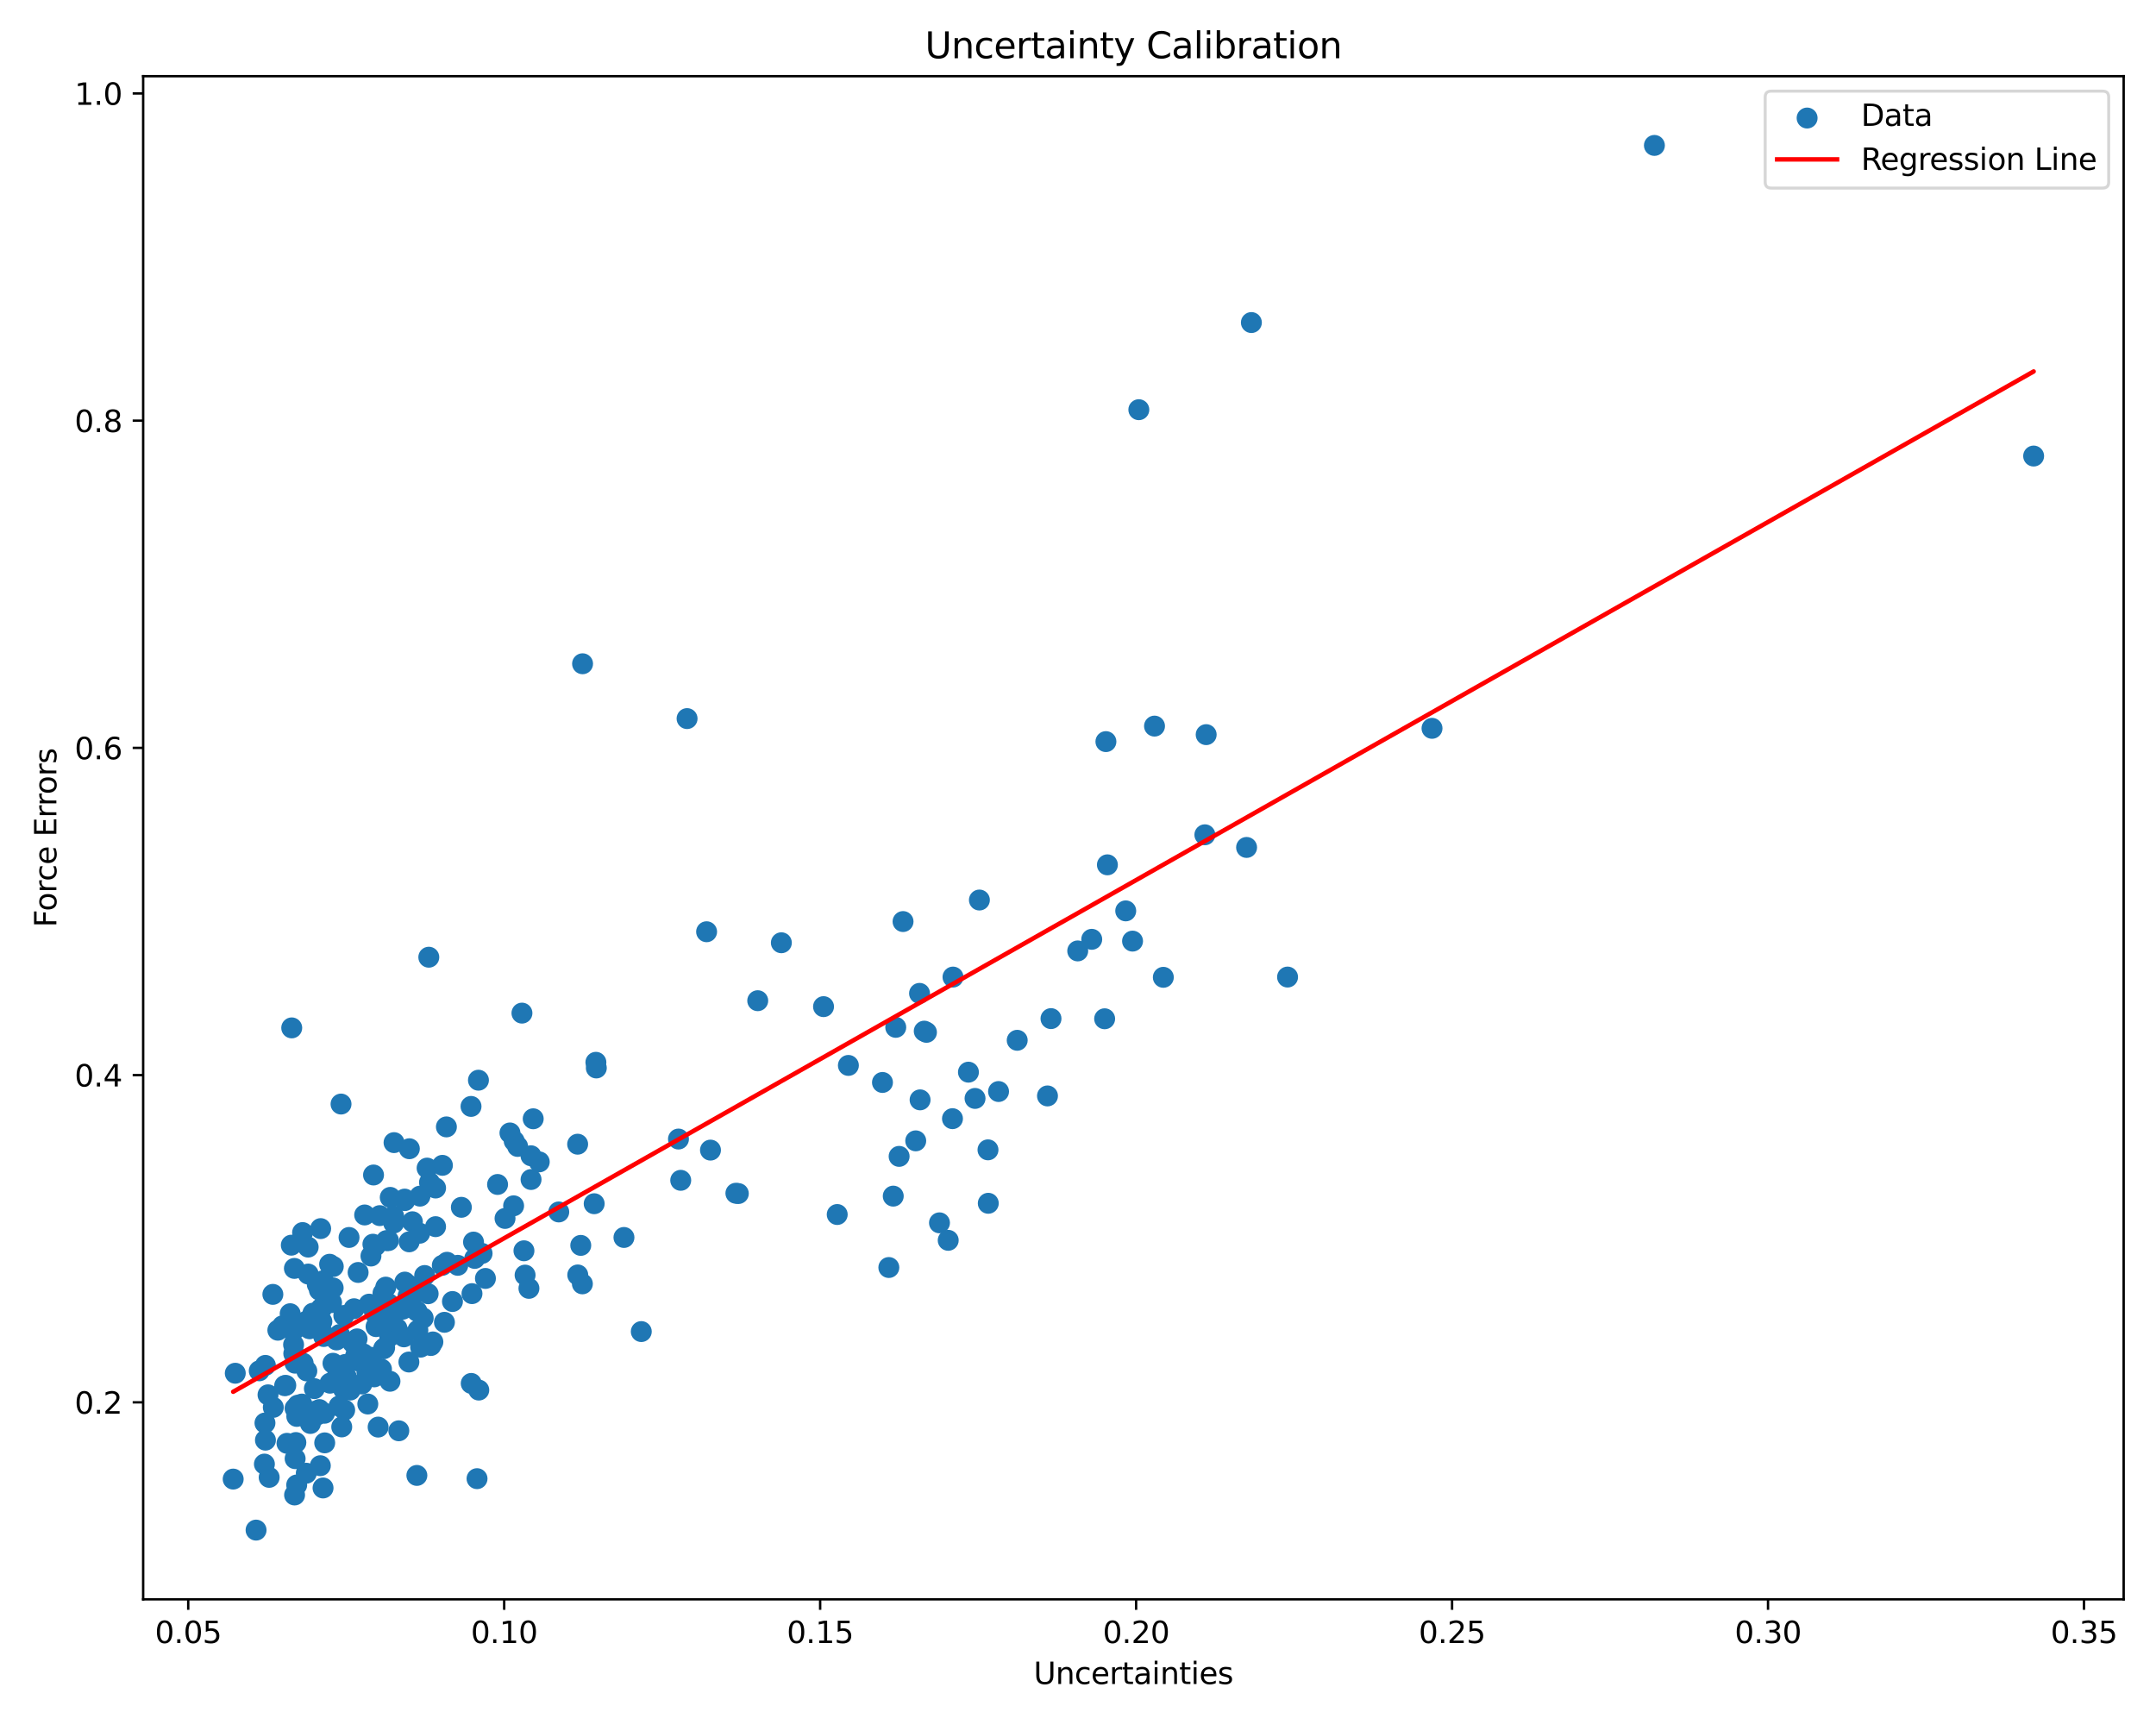 <?xml version="1.0" encoding="utf-8" standalone="no"?>
<!DOCTYPE svg PUBLIC "-//W3C//DTD SVG 1.1//EN"
  "http://www.w3.org/Graphics/SVG/1.1/DTD/svg11.dtd">
<svg xmlns:xlink="http://www.w3.org/1999/xlink" width="720pt" height="576pt" viewBox="0 0 720 576" xmlns="http://www.w3.org/2000/svg" version="1.1">
 <defs>
  <style type="text/css">*{stroke-linejoin: round; stroke-linecap: butt}</style>
 </defs>
 <g id="figure_1">
  <g id="patch_1">
   <path d="M 0 576 
L 720 576 
L 720 0 
L 0 0 
z
" style="fill: #ffffff"/>
  </g>
  <g id="axes_1">
   <g id="patch_2">
    <path d="M 47.81 534.04 
L 709.2 534.04 
L 709.2 25.44 
L 47.81 25.44 
z
" style="fill: #ffffff"/>
   </g>
   <g id="PathCollection_1">
    <defs>
     <path id="m2df095225c" d="M 0 3 
C 0.796 3 1.559 2.684 2.121 2.121 
C 2.684 1.559 3 0.796 3 0 
C 3 -0.796 2.684 -1.559 2.121 -2.121 
C 1.559 -2.684 0.796 -3 0 -3 
C -0.796 -3 -1.559 -2.684 -2.121 -2.121 
C -2.684 -1.559 -3 -0.796 -3 0 
C -3 0.796 -2.684 1.559 -2.121 2.121 
C -1.559 2.684 -0.796 3 0 3 
z
" style="stroke: #1f77b4"/>
    </defs>
    <g clip-path="url(#p21a424e06a)">
     <use xlink:href="#m2df095225c" x="350.983" y="340.127" style="fill: #1f77b4; stroke: #1f77b4"/>
     <use xlink:href="#m2df095225c" x="198.999" y="354.718" style="fill: #1f77b4; stroke: #1f77b4"/>
     <use xlink:href="#m2df095225c" x="108.063" y="445.594" style="fill: #1f77b4; stroke: #1f77b4"/>
     <use xlink:href="#m2df095225c" x="132.568" y="443.567" style="fill: #1f77b4; stroke: #1f77b4"/>
     <use xlink:href="#m2df095225c" x="143.885" y="449.286" style="fill: #1f77b4; stroke: #1f77b4"/>
     <use xlink:href="#m2df095225c" x="123.88" y="419.404" style="fill: #1f77b4; stroke: #1f77b4"/>
     <use xlink:href="#m2df095225c" x="96.904" y="438.664" style="fill: #1f77b4; stroke: #1f77b4"/>
     <use xlink:href="#m2df095225c" x="140.467" y="449.835" style="fill: #1f77b4; stroke: #1f77b4"/>
     <use xlink:href="#m2df095225c" x="88.644" y="480.883" style="fill: #1f77b4; stroke: #1f77b4"/>
     <use xlink:href="#m2df095225c" x="136.705" y="383.576" style="fill: #1f77b4; stroke: #1f77b4"/>
     <use xlink:href="#m2df095225c" x="125.588" y="442.978" style="fill: #1f77b4; stroke: #1f77b4"/>
     <use xlink:href="#m2df095225c" x="114.733" y="463.914" style="fill: #1f77b4; stroke: #1f77b4"/>
     <use xlink:href="#m2df095225c" x="253.045" y="334.148" style="fill: #1f77b4; stroke: #1f77b4"/>
     <use xlink:href="#m2df095225c" x="174.974" y="417.653" style="fill: #1f77b4; stroke: #1f77b4"/>
     <use xlink:href="#m2df095225c" x="388.497" y="326.338" style="fill: #1f77b4; stroke: #1f77b4"/>
     <use xlink:href="#m2df095225c" x="149.284" y="421.485" style="fill: #1f77b4; stroke: #1f77b4"/>
     <use xlink:href="#m2df095225c" x="235.971" y="311.123" style="fill: #1f77b4; stroke: #1f77b4"/>
     <use xlink:href="#m2df095225c" x="323.413" y="358.011" style="fill: #1f77b4; stroke: #1f77b4"/>
     <use xlink:href="#m2df095225c" x="106.857" y="428.28" style="fill: #1f77b4; stroke: #1f77b4"/>
     <use xlink:href="#m2df095225c" x="429.983" y="326.253" style="fill: #1f77b4; stroke: #1f77b4"/>
     <use xlink:href="#m2df095225c" x="325.617" y="366.777" style="fill: #1f77b4; stroke: #1f77b4"/>
     <use xlink:href="#m2df095225c" x="199.143" y="356.609" style="fill: #1f77b4; stroke: #1f77b4"/>
     <use xlink:href="#m2df095225c" x="105.613" y="442.649" style="fill: #1f77b4; stroke: #1f77b4"/>
     <use xlink:href="#m2df095225c" x="95.839" y="481.942" style="fill: #1f77b4; stroke: #1f77b4"/>
     <use xlink:href="#m2df095225c" x="122.829" y="468.819" style="fill: #1f77b4; stroke: #1f77b4"/>
     <use xlink:href="#m2df095225c" x="107.492" y="441.31" style="fill: #1f77b4; stroke: #1f77b4"/>
     <use xlink:href="#m2df095225c" x="245.752" y="398.44" style="fill: #1f77b4; stroke: #1f77b4"/>
     <use xlink:href="#m2df095225c" x="237.264" y="384.037" style="fill: #1f77b4; stroke: #1f77b4"/>
     <use xlink:href="#m2df095225c" x="134.489" y="437.165" style="fill: #1f77b4; stroke: #1f77b4"/>
     <use xlink:href="#m2df095225c" x="129.029" y="414.258" style="fill: #1f77b4; stroke: #1f77b4"/>
     <use xlink:href="#m2df095225c" x="128.776" y="442.913" style="fill: #1f77b4; stroke: #1f77b4"/>
     <use xlink:href="#m2df095225c" x="105.028" y="471.299" style="fill: #1f77b4; stroke: #1f77b4"/>
     <use xlink:href="#m2df095225c" x="131.591" y="381.538" style="fill: #1f77b4; stroke: #1f77b4"/>
     <use xlink:href="#m2df095225c" x="327.073" y="300.531" style="fill: #1f77b4; stroke: #1f77b4"/>
     <use xlink:href="#m2df095225c" x="133.184" y="477.759" style="fill: #1f77b4; stroke: #1f77b4"/>
     <use xlink:href="#m2df095225c" x="147.746" y="389.123" style="fill: #1f77b4; stroke: #1f77b4"/>
     <use xlink:href="#m2df095225c" x="78.57" y="458.545" style="fill: #1f77b4; stroke: #1f77b4"/>
     <use xlink:href="#m2df095225c" x="162.112" y="426.887" style="fill: #1f77b4; stroke: #1f77b4"/>
     <use xlink:href="#m2df095225c" x="154.071" y="403.135" style="fill: #1f77b4; stroke: #1f77b4"/>
     <use xlink:href="#m2df095225c" x="329.941" y="383.948" style="fill: #1f77b4; stroke: #1f77b4"/>
     <use xlink:href="#m2df095225c" x="175.355" y="425.773" style="fill: #1f77b4; stroke: #1f77b4"/>
     <use xlink:href="#m2df095225c" x="318.255" y="326.258" style="fill: #1f77b4; stroke: #1f77b4"/>
     <use xlink:href="#m2df095225c" x="151.099" y="434.593" style="fill: #1f77b4; stroke: #1f77b4"/>
     <use xlink:href="#m2df095225c" x="98.425" y="443.88" style="fill: #1f77b4; stroke: #1f77b4"/>
     <use xlink:href="#m2df095225c" x="316.658" y="414.161" style="fill: #1f77b4; stroke: #1f77b4"/>
     <use xlink:href="#m2df095225c" x="208.37" y="413.204" style="fill: #1f77b4; stroke: #1f77b4"/>
     <use xlink:href="#m2df095225c" x="194.551" y="221.639" style="fill: #1f77b4; stroke: #1f77b4"/>
     <use xlink:href="#m2df095225c" x="100.803" y="468.838" style="fill: #1f77b4; stroke: #1f77b4"/>
     <use xlink:href="#m2df095225c" x="296.83" y="423.239" style="fill: #1f77b4; stroke: #1f77b4"/>
     <use xlink:href="#m2df095225c" x="126.281" y="476.524" style="fill: #1f77b4; stroke: #1f77b4"/>
     <use xlink:href="#m2df095225c" x="98.562" y="487.065" style="fill: #1f77b4; stroke: #1f77b4"/>
     <use xlink:href="#m2df095225c" x="89.505" y="465.751" style="fill: #1f77b4; stroke: #1f77b4"/>
     <use xlink:href="#m2df095225c" x="108.104" y="446.281" style="fill: #1f77b4; stroke: #1f77b4"/>
     <use xlink:href="#m2df095225c" x="108.438" y="481.791" style="fill: #1f77b4; stroke: #1f77b4"/>
     <use xlink:href="#m2df095225c" x="112.38" y="447.423" style="fill: #1f77b4; stroke: #1f77b4"/>
     <use xlink:href="#m2df095225c" x="168.656" y="406.851" style="fill: #1f77b4; stroke: #1f77b4"/>
     <use xlink:href="#m2df095225c" x="145.464" y="396.692" style="fill: #1f77b4; stroke: #1f77b4"/>
     <use xlink:href="#m2df095225c" x="309.391" y="344.71" style="fill: #1f77b4; stroke: #1f77b4"/>
     <use xlink:href="#m2df095225c" x="368.897" y="340.181" style="fill: #1f77b4; stroke: #1f77b4"/>
     <use xlink:href="#m2df095225c" x="333.468" y="364.476" style="fill: #1f77b4; stroke: #1f77b4"/>
     <use xlink:href="#m2df095225c" x="98.109" y="451.964" style="fill: #1f77b4; stroke: #1f77b4"/>
     <use xlink:href="#m2df095225c" x="99.429" y="469.211" style="fill: #1f77b4; stroke: #1f77b4"/>
     <use xlink:href="#m2df095225c" x="416.3" y="282.971" style="fill: #1f77b4; stroke: #1f77b4"/>
     <use xlink:href="#m2df095225c" x="186.601" y="404.687" style="fill: #1f77b4; stroke: #1f77b4"/>
     <use xlink:href="#m2df095225c" x="97.023" y="443.812" style="fill: #1f77b4; stroke: #1f77b4"/>
     <use xlink:href="#m2df095225c" x="359.908" y="317.525" style="fill: #1f77b4; stroke: #1f77b4"/>
     <use xlink:href="#m2df095225c" x="380.316" y="136.8" style="fill: #1f77b4; stroke: #1f77b4"/>
     <use xlink:href="#m2df095225c" x="116.958" y="464.156" style="fill: #1f77b4; stroke: #1f77b4"/>
     <use xlink:href="#m2df095225c" x="88.486" y="475.162" style="fill: #1f77b4; stroke: #1f77b4"/>
     <use xlink:href="#m2df095225c" x="313.742" y="408.321" style="fill: #1f77b4; stroke: #1f77b4"/>
     <use xlink:href="#m2df095225c" x="305.81" y="380.945" style="fill: #1f77b4; stroke: #1f77b4"/>
     <use xlink:href="#m2df095225c" x="138.462" y="431.985" style="fill: #1f77b4; stroke: #1f77b4"/>
     <use xlink:href="#m2df095225c" x="417.902" y="107.705" style="fill: #1f77b4; stroke: #1f77b4"/>
     <use xlink:href="#m2df095225c" x="300.264" y="386.13" style="fill: #1f77b4; stroke: #1f77b4"/>
     <use xlink:href="#m2df095225c" x="105.702" y="472.599" style="fill: #1f77b4; stroke: #1f77b4"/>
     <use xlink:href="#m2df095225c" x="118.713" y="452.879" style="fill: #1f77b4; stroke: #1f77b4"/>
     <use xlink:href="#m2df095225c" x="135.193" y="428.111" style="fill: #1f77b4; stroke: #1f77b4"/>
     <use xlink:href="#m2df095225c" x="160.996" y="418.537" style="fill: #1f77b4; stroke: #1f77b4"/>
     <use xlink:href="#m2df095225c" x="166.166" y="395.508" style="fill: #1f77b4; stroke: #1f77b4"/>
     <use xlink:href="#m2df095225c" x="144.562" y="448.089" style="fill: #1f77b4; stroke: #1f77b4"/>
     <use xlink:href="#m2df095225c" x="177.349" y="393.854" style="fill: #1f77b4; stroke: #1f77b4"/>
     <use xlink:href="#m2df095225c" x="171.712" y="381.003" style="fill: #1f77b4; stroke: #1f77b4"/>
     <use xlink:href="#m2df095225c" x="307.085" y="331.703" style="fill: #1f77b4; stroke: #1f77b4"/>
     <use xlink:href="#m2df095225c" x="85.516" y="510.922" style="fill: #1f77b4; stroke: #1f77b4"/>
     <use xlink:href="#m2df095225c" x="107.42" y="436.917" style="fill: #1f77b4; stroke: #1f77b4"/>
     <use xlink:href="#m2df095225c" x="111.296" y="422.908" style="fill: #1f77b4; stroke: #1f77b4"/>
     <use xlink:href="#m2df095225c" x="129.797" y="435.304" style="fill: #1f77b4; stroke: #1f77b4"/>
     <use xlink:href="#m2df095225c" x="107.929" y="427.652" style="fill: #1f77b4; stroke: #1f77b4"/>
     <use xlink:href="#m2df095225c" x="115.664" y="459.807" style="fill: #1f77b4; stroke: #1f77b4"/>
     <use xlink:href="#m2df095225c" x="158.134" y="414.745" style="fill: #1f77b4; stroke: #1f77b4"/>
     <use xlink:href="#m2df095225c" x="139.253" y="437.828" style="fill: #1f77b4; stroke: #1f77b4"/>
     <use xlink:href="#m2df095225c" x="192.904" y="382.063" style="fill: #1f77b4; stroke: #1f77b4"/>
     <use xlink:href="#m2df095225c" x="142.633" y="390.043" style="fill: #1f77b4; stroke: #1f77b4"/>
     <use xlink:href="#m2df095225c" x="88.298" y="488.879" style="fill: #1f77b4; stroke: #1f77b4"/>
     <use xlink:href="#m2df095225c" x="121.358" y="452.074" style="fill: #1f77b4; stroke: #1f77b4"/>
     <use xlink:href="#m2df095225c" x="349.808" y="365.946" style="fill: #1f77b4; stroke: #1f77b4"/>
     <use xlink:href="#m2df095225c" x="275.023" y="336.129" style="fill: #1f77b4; stroke: #1f77b4"/>
     <use xlink:href="#m2df095225c" x="552.493" y="48.558" style="fill: #1f77b4; stroke: #1f77b4"/>
     <use xlink:href="#m2df095225c" x="339.699" y="347.369" style="fill: #1f77b4; stroke: #1f77b4"/>
     <use xlink:href="#m2df095225c" x="136.273" y="432.767" style="fill: #1f77b4; stroke: #1f77b4"/>
     <use xlink:href="#m2df095225c" x="98.041" y="449.007" style="fill: #1f77b4; stroke: #1f77b4"/>
     <use xlink:href="#m2df095225c" x="102.926" y="425.422" style="fill: #1f77b4; stroke: #1f77b4"/>
     <use xlink:href="#m2df095225c" x="124.74" y="392.349" style="fill: #1f77b4; stroke: #1f77b4"/>
     <use xlink:href="#m2df095225c" x="131.17" y="444.141" style="fill: #1f77b4; stroke: #1f77b4"/>
     <use xlink:href="#m2df095225c" x="308.653" y="344.314" style="fill: #1f77b4; stroke: #1f77b4"/>
     <use xlink:href="#m2df095225c" x="104.494" y="438.489" style="fill: #1f77b4; stroke: #1f77b4"/>
     <use xlink:href="#m2df095225c" x="129.738" y="414.251" style="fill: #1f77b4; stroke: #1f77b4"/>
     <use xlink:href="#m2df095225c" x="130.238" y="461.225" style="fill: #1f77b4; stroke: #1f77b4"/>
     <use xlink:href="#m2df095225c" x="136.958" y="430.772" style="fill: #1f77b4; stroke: #1f77b4"/>
     <use xlink:href="#m2df095225c" x="194.488" y="428.693" style="fill: #1f77b4; stroke: #1f77b4"/>
     <use xlink:href="#m2df095225c" x="130.149" y="446.232" style="fill: #1f77b4; stroke: #1f77b4"/>
     <use xlink:href="#m2df095225c" x="103.507" y="472.183" style="fill: #1f77b4; stroke: #1f77b4"/>
     <use xlink:href="#m2df095225c" x="198.429" y="401.94" style="fill: #1f77b4; stroke: #1f77b4"/>
     <use xlink:href="#m2df095225c" x="120.859" y="462.121" style="fill: #1f77b4; stroke: #1f77b4"/>
     <use xlink:href="#m2df095225c" x="140.153" y="411.795" style="fill: #1f77b4; stroke: #1f77b4"/>
     <use xlink:href="#m2df095225c" x="283.321" y="355.759" style="fill: #1f77b4; stroke: #1f77b4"/>
     <use xlink:href="#m2df095225c" x="125.588" y="437.948" style="fill: #1f77b4; stroke: #1f77b4"/>
     <use xlink:href="#m2df095225c" x="119.943" y="451.435" style="fill: #1f77b4; stroke: #1f77b4"/>
     <use xlink:href="#m2df095225c" x="110.075" y="422.146" style="fill: #1f77b4; stroke: #1f77b4"/>
     <use xlink:href="#m2df095225c" x="378.217" y="314.251" style="fill: #1f77b4; stroke: #1f77b4"/>
     <use xlink:href="#m2df095225c" x="128.449" y="450.041" style="fill: #1f77b4; stroke: #1f77b4"/>
     <use xlink:href="#m2df095225c" x="104.988" y="463.683" style="fill: #1f77b4; stroke: #1f77b4"/>
     <use xlink:href="#m2df095225c" x="128.085" y="450.388" style="fill: #1f77b4; stroke: #1f77b4"/>
     <use xlink:href="#m2df095225c" x="122.536" y="458.145" style="fill: #1f77b4; stroke: #1f77b4"/>
     <use xlink:href="#m2df095225c" x="98.314" y="423.541" style="fill: #1f77b4; stroke: #1f77b4"/>
     <use xlink:href="#m2df095225c" x="141.326" y="440.117" style="fill: #1f77b4; stroke: #1f77b4"/>
     <use xlink:href="#m2df095225c" x="86.579" y="457.737" style="fill: #1f77b4; stroke: #1f77b4"/>
     <use xlink:href="#m2df095225c" x="147.709" y="422.51" style="fill: #1f77b4; stroke: #1f77b4"/>
     <use xlink:href="#m2df095225c" x="119.238" y="447.064" style="fill: #1f77b4; stroke: #1f77b4"/>
     <use xlink:href="#m2df095225c" x="101.239" y="455.192" style="fill: #1f77b4; stroke: #1f77b4"/>
     <use xlink:href="#m2df095225c" x="157.368" y="461.945" style="fill: #1f77b4; stroke: #1f77b4"/>
     <use xlink:href="#m2df095225c" x="192.945" y="425.721" style="fill: #1f77b4; stroke: #1f77b4"/>
     <use xlink:href="#m2df095225c" x="125.368" y="416.022" style="fill: #1f77b4; stroke: #1f77b4"/>
     <use xlink:href="#m2df095225c" x="122.156" y="455.235" style="fill: #1f77b4; stroke: #1f77b4"/>
     <use xlink:href="#m2df095225c" x="152.877" y="422.507" style="fill: #1f77b4; stroke: #1f77b4"/>
     <use xlink:href="#m2df095225c" x="102.26" y="441.202" style="fill: #1f77b4; stroke: #1f77b4"/>
     <use xlink:href="#m2df095225c" x="131.478" y="408.398" style="fill: #1f77b4; stroke: #1f77b4"/>
     <use xlink:href="#m2df095225c" x="108.363" y="471.906" style="fill: #1f77b4; stroke: #1f77b4"/>
     <use xlink:href="#m2df095225c" x="131.454" y="406.066" style="fill: #1f77b4; stroke: #1f77b4"/>
     <use xlink:href="#m2df095225c" x="92.786" y="444.176" style="fill: #1f77b4; stroke: #1f77b4"/>
     <use xlink:href="#m2df095225c" x="114.122" y="476.464" style="fill: #1f77b4; stroke: #1f77b4"/>
     <use xlink:href="#m2df095225c" x="330.039" y="401.795" style="fill: #1f77b4; stroke: #1f77b4"/>
     <use xlink:href="#m2df095225c" x="99.085" y="495.853" style="fill: #1f77b4; stroke: #1f77b4"/>
     <use xlink:href="#m2df095225c" x="299.138" y="343.042" style="fill: #1f77b4; stroke: #1f77b4"/>
     <use xlink:href="#m2df095225c" x="137.724" y="407.961" style="fill: #1f77b4; stroke: #1f77b4"/>
     <use xlink:href="#m2df095225c" x="123.27" y="435.473" style="fill: #1f77b4; stroke: #1f77b4"/>
     <use xlink:href="#m2df095225c" x="102.91" y="416.423" style="fill: #1f77b4; stroke: #1f77b4"/>
     <use xlink:href="#m2df095225c" x="113.394" y="445.623" style="fill: #1f77b4; stroke: #1f77b4"/>
     <use xlink:href="#m2df095225c" x="103.652" y="475.318" style="fill: #1f77b4; stroke: #1f77b4"/>
     <use xlink:href="#m2df095225c" x="91.121" y="432.209" style="fill: #1f77b4; stroke: #1f77b4"/>
     <use xlink:href="#m2df095225c" x="101.05" y="411.567" style="fill: #1f77b4; stroke: #1f77b4"/>
     <use xlink:href="#m2df095225c" x="103.581" y="443.591" style="fill: #1f77b4; stroke: #1f77b4"/>
     <use xlink:href="#m2df095225c" x="369.322" y="247.635" style="fill: #1f77b4; stroke: #1f77b4"/>
     <use xlink:href="#m2df095225c" x="102.286" y="491.927" style="fill: #1f77b4; stroke: #1f77b4"/>
     <use xlink:href="#m2df095225c" x="402.368" y="278.746" style="fill: #1f77b4; stroke: #1f77b4"/>
     <use xlink:href="#m2df095225c" x="294.704" y="361.447" style="fill: #1f77b4; stroke: #1f77b4"/>
     <use xlink:href="#m2df095225c" x="122.445" y="453.145" style="fill: #1f77b4; stroke: #1f77b4"/>
     <use xlink:href="#m2df095225c" x="107.216" y="436.877" style="fill: #1f77b4; stroke: #1f77b4"/>
     <use xlink:href="#m2df095225c" x="124.972" y="459.754" style="fill: #1f77b4; stroke: #1f77b4"/>
     <use xlink:href="#m2df095225c" x="159.306" y="493.744" style="fill: #1f77b4; stroke: #1f77b4"/>
     <use xlink:href="#m2df095225c" x="193.946" y="415.851" style="fill: #1f77b4; stroke: #1f77b4"/>
     <use xlink:href="#m2df095225c" x="105.962" y="428.915" style="fill: #1f77b4; stroke: #1f77b4"/>
     <use xlink:href="#m2df095225c" x="119.595" y="424.89" style="fill: #1f77b4; stroke: #1f77b4"/>
     <use xlink:href="#m2df095225c" x="229.451" y="239.947" style="fill: #1f77b4; stroke: #1f77b4"/>
     <use xlink:href="#m2df095225c" x="88.627" y="455.921" style="fill: #1f77b4; stroke: #1f77b4"/>
     <use xlink:href="#m2df095225c" x="143.43" y="394.828" style="fill: #1f77b4; stroke: #1f77b4"/>
     <use xlink:href="#m2df095225c" x="130.324" y="399.821" style="fill: #1f77b4; stroke: #1f77b4"/>
     <use xlink:href="#m2df095225c" x="136.642" y="414.666" style="fill: #1f77b4; stroke: #1f77b4"/>
     <use xlink:href="#m2df095225c" x="97.424" y="343.225" style="fill: #1f77b4; stroke: #1f77b4"/>
     <use xlink:href="#m2df095225c" x="307.265" y="367.257" style="fill: #1f77b4; stroke: #1f77b4"/>
     <use xlink:href="#m2df095225c" x="159.891" y="464.163" style="fill: #1f77b4; stroke: #1f77b4"/>
     <use xlink:href="#m2df095225c" x="385.553" y="242.455" style="fill: #1f77b4; stroke: #1f77b4"/>
     <use xlink:href="#m2df095225c" x="402.805" y="245.306" style="fill: #1f77b4; stroke: #1f77b4"/>
     <use xlink:href="#m2df095225c" x="115.108" y="470.844" style="fill: #1f77b4; stroke: #1f77b4"/>
     <use xlink:href="#m2df095225c" x="279.589" y="405.543" style="fill: #1f77b4; stroke: #1f77b4"/>
     <use xlink:href="#m2df095225c" x="180.086" y="387.967" style="fill: #1f77b4; stroke: #1f77b4"/>
     <use xlink:href="#m2df095225c" x="143.201" y="319.626" style="fill: #1f77b4; stroke: #1f77b4"/>
     <use xlink:href="#m2df095225c" x="111.263" y="430.062" style="fill: #1f77b4; stroke: #1f77b4"/>
     <use xlink:href="#m2df095225c" x="111.203" y="455.211" style="fill: #1f77b4; stroke: #1f77b4"/>
     <use xlink:href="#m2df095225c" x="128.827" y="429.788" style="fill: #1f77b4; stroke: #1f77b4"/>
     <use xlink:href="#m2df095225c" x="111.96" y="460.682" style="fill: #1f77b4; stroke: #1f77b4"/>
     <use xlink:href="#m2df095225c" x="107.082" y="410.247" style="fill: #1f77b4; stroke: #1f77b4"/>
     <use xlink:href="#m2df095225c" x="91.269" y="469.94" style="fill: #1f77b4; stroke: #1f77b4"/>
     <use xlink:href="#m2df095225c" x="89.889" y="493.309" style="fill: #1f77b4; stroke: #1f77b4"/>
     <use xlink:href="#m2df095225c" x="318.082" y="373.537" style="fill: #1f77b4; stroke: #1f77b4"/>
     <use xlink:href="#m2df095225c" x="246.567" y="398.541" style="fill: #1f77b4; stroke: #1f77b4"/>
     <use xlink:href="#m2df095225c" x="116.565" y="413.206" style="fill: #1f77b4; stroke: #1f77b4"/>
     <use xlink:href="#m2df095225c" x="149.077" y="376.285" style="fill: #1f77b4; stroke: #1f77b4"/>
     <use xlink:href="#m2df095225c" x="157.62" y="431.961" style="fill: #1f77b4; stroke: #1f77b4"/>
     <use xlink:href="#m2df095225c" x="478.223" y="243.199" style="fill: #1f77b4; stroke: #1f77b4"/>
     <use xlink:href="#m2df095225c" x="103.3" y="443.667" style="fill: #1f77b4; stroke: #1f77b4"/>
     <use xlink:href="#m2df095225c" x="127.902" y="431.809" style="fill: #1f77b4; stroke: #1f77b4"/>
     <use xlink:href="#m2df095225c" x="139.215" y="492.662" style="fill: #1f77b4; stroke: #1f77b4"/>
     <use xlink:href="#m2df095225c" x="177.325" y="385.924" style="fill: #1f77b4; stroke: #1f77b4"/>
     <use xlink:href="#m2df095225c" x="301.574" y="307.72" style="fill: #1f77b4; stroke: #1f77b4"/>
     <use xlink:href="#m2df095225c" x="98.536" y="470.266" style="fill: #1f77b4; stroke: #1f77b4"/>
     <use xlink:href="#m2df095225c" x="136.55" y="429.196" style="fill: #1f77b4; stroke: #1f77b4"/>
     <use xlink:href="#m2df095225c" x="214.16" y="444.63" style="fill: #1f77b4; stroke: #1f77b4"/>
     <use xlink:href="#m2df095225c" x="298.302" y="399.402" style="fill: #1f77b4; stroke: #1f77b4"/>
     <use xlink:href="#m2df095225c" x="94.34" y="442.716" style="fill: #1f77b4; stroke: #1f77b4"/>
     <use xlink:href="#m2df095225c" x="226.577" y="380.341" style="fill: #1f77b4; stroke: #1f77b4"/>
     <use xlink:href="#m2df095225c" x="142.98" y="431.997" style="fill: #1f77b4; stroke: #1f77b4"/>
     <use xlink:href="#m2df095225c" x="119.313" y="454.402" style="fill: #1f77b4; stroke: #1f77b4"/>
     <use xlink:href="#m2df095225c" x="98.525" y="455.181" style="fill: #1f77b4; stroke: #1f77b4"/>
     <use xlink:href="#m2df095225c" x="364.587" y="313.65" style="fill: #1f77b4; stroke: #1f77b4"/>
     <use xlink:href="#m2df095225c" x="106.976" y="489.417" style="fill: #1f77b4; stroke: #1f77b4"/>
     <use xlink:href="#m2df095225c" x="125.13" y="438.4" style="fill: #1f77b4; stroke: #1f77b4"/>
     <use xlink:href="#m2df095225c" x="127.398" y="457.177" style="fill: #1f77b4; stroke: #1f77b4"/>
     <use xlink:href="#m2df095225c" x="110.727" y="434.955" style="fill: #1f77b4; stroke: #1f77b4"/>
     <use xlink:href="#m2df095225c" x="110.207" y="461.865" style="fill: #1f77b4; stroke: #1f77b4"/>
     <use xlink:href="#m2df095225c" x="130.889" y="441.136" style="fill: #1f77b4; stroke: #1f77b4"/>
     <use xlink:href="#m2df095225c" x="107.883" y="496.853" style="fill: #1f77b4; stroke: #1f77b4"/>
     <use xlink:href="#m2df095225c" x="117.734" y="448.272" style="fill: #1f77b4; stroke: #1f77b4"/>
     <use xlink:href="#m2df095225c" x="176.638" y="430.2" style="fill: #1f77b4; stroke: #1f77b4"/>
     <use xlink:href="#m2df095225c" x="106.66" y="430.783" style="fill: #1f77b4; stroke: #1f77b4"/>
     <use xlink:href="#m2df095225c" x="172.861" y="382.806" style="fill: #1f77b4; stroke: #1f77b4"/>
     <use xlink:href="#m2df095225c" x="119.041" y="450.373" style="fill: #1f77b4; stroke: #1f77b4"/>
     <use xlink:href="#m2df095225c" x="134.897" y="446.393" style="fill: #1f77b4; stroke: #1f77b4"/>
     <use xlink:href="#m2df095225c" x="174.307" y="338.292" style="fill: #1f77b4; stroke: #1f77b4"/>
     <use xlink:href="#m2df095225c" x="122.224" y="455.028" style="fill: #1f77b4; stroke: #1f77b4"/>
     <use xlink:href="#m2df095225c" x="106.651" y="470.671" style="fill: #1f77b4; stroke: #1f77b4"/>
     <use xlink:href="#m2df095225c" x="113.237" y="469.51" style="fill: #1f77b4; stroke: #1f77b4"/>
     <use xlink:href="#m2df095225c" x="136.553" y="454.797" style="fill: #1f77b4; stroke: #1f77b4"/>
     <use xlink:href="#m2df095225c" x="95.056" y="462.698" style="fill: #1f77b4; stroke: #1f77b4"/>
     <use xlink:href="#m2df095225c" x="157.302" y="369.448" style="fill: #1f77b4; stroke: #1f77b4"/>
     <use xlink:href="#m2df095225c" x="135.135" y="400.394" style="fill: #1f77b4; stroke: #1f77b4"/>
     <use xlink:href="#m2df095225c" x="124.534" y="415.456" style="fill: #1f77b4; stroke: #1f77b4"/>
     <use xlink:href="#m2df095225c" x="139.546" y="444.189" style="fill: #1f77b4; stroke: #1f77b4"/>
     <use xlink:href="#m2df095225c" x="135.19" y="400.896" style="fill: #1f77b4; stroke: #1f77b4"/>
     <use xlink:href="#m2df095225c" x="113.89" y="368.659" style="fill: #1f77b4; stroke: #1f77b4"/>
     <use xlink:href="#m2df095225c" x="121.779" y="405.694" style="fill: #1f77b4; stroke: #1f77b4"/>
     <use xlink:href="#m2df095225c" x="118.239" y="437.004" style="fill: #1f77b4; stroke: #1f77b4"/>
     <use xlink:href="#m2df095225c" x="102.463" y="457.782" style="fill: #1f77b4; stroke: #1f77b4"/>
     <use xlink:href="#m2df095225c" x="77.873" y="493.885" style="fill: #1f77b4; stroke: #1f77b4"/>
     <use xlink:href="#m2df095225c" x="114.814" y="439.263" style="fill: #1f77b4; stroke: #1f77b4"/>
     <use xlink:href="#m2df095225c" x="140.249" y="399.407" style="fill: #1f77b4; stroke: #1f77b4"/>
     <use xlink:href="#m2df095225c" x="95.439" y="462.589" style="fill: #1f77b4; stroke: #1f77b4"/>
     <use xlink:href="#m2df095225c" x="126.813" y="405.914" style="fill: #1f77b4; stroke: #1f77b4"/>
     <use xlink:href="#m2df095225c" x="375.939" y="304.153" style="fill: #1f77b4; stroke: #1f77b4"/>
     <use xlink:href="#m2df095225c" x="171.522" y="402.639" style="fill: #1f77b4; stroke: #1f77b4"/>
     <use xlink:href="#m2df095225c" x="148.419" y="441.536" style="fill: #1f77b4; stroke: #1f77b4"/>
     <use xlink:href="#m2df095225c" x="97.279" y="415.782" style="fill: #1f77b4; stroke: #1f77b4"/>
     <use xlink:href="#m2df095225c" x="98.375" y="499.195" style="fill: #1f77b4; stroke: #1f77b4"/>
     <use xlink:href="#m2df095225c" x="145.457" y="409.6" style="fill: #1f77b4; stroke: #1f77b4"/>
     <use xlink:href="#m2df095225c" x="159.777" y="360.693" style="fill: #1f77b4; stroke: #1f77b4"/>
     <use xlink:href="#m2df095225c" x="158.539" y="420.198" style="fill: #1f77b4; stroke: #1f77b4"/>
     <use xlink:href="#m2df095225c" x="178.066" y="373.574" style="fill: #1f77b4; stroke: #1f77b4"/>
     <use xlink:href="#m2df095225c" x="369.819" y="288.776" style="fill: #1f77b4; stroke: #1f77b4"/>
     <use xlink:href="#m2df095225c" x="115.253" y="455.617" style="fill: #1f77b4; stroke: #1f77b4"/>
     <use xlink:href="#m2df095225c" x="141.817" y="425.91" style="fill: #1f77b4; stroke: #1f77b4"/>
     <use xlink:href="#m2df095225c" x="227.329" y="394.125" style="fill: #1f77b4; stroke: #1f77b4"/>
     <use xlink:href="#m2df095225c" x="124.079" y="453.24" style="fill: #1f77b4; stroke: #1f77b4"/>
     <use xlink:href="#m2df095225c" x="170.3" y="378.309" style="fill: #1f77b4; stroke: #1f77b4"/>
     <use xlink:href="#m2df095225c" x="679.137" y="152.278" style="fill: #1f77b4; stroke: #1f77b4"/>
     <use xlink:href="#m2df095225c" x="99.113" y="472.956" style="fill: #1f77b4; stroke: #1f77b4"/>
     <use xlink:href="#m2df095225c" x="98.805" y="481.683" style="fill: #1f77b4; stroke: #1f77b4"/>
     <use xlink:href="#m2df095225c" x="260.937" y="314.799" style="fill: #1f77b4; stroke: #1f77b4"/>
    </g>
   </g>
   <g id="matplotlib.axis_1">
    <g id="xtick_1">
     <g id="line2d_1">
      <defs>
       <path id="m87ef6d7e78" d="M 0 0 
L 0 3.5 
" style="stroke: #000000; stroke-width: 0.8"/>
      </defs>
      <g>
       <use xlink:href="#m87ef6d7e78" x="62.859" y="534.04" style="stroke: #000000; stroke-width: 0.8"/>
      </g>
     </g>
     <g id="text_1">
      <!-- 0.05 -->
      <g transform="translate(51.726 548.638) scale(0.1 -0.1)">
       <defs>
        <path id="DejaVuSans-30" d="M 2034 4250 
Q 1547 4250 1301 3770 
Q 1056 3291 1056 2328 
Q 1056 1369 1301 889 
Q 1547 409 2034 409 
Q 2525 409 2770 889 
Q 3016 1369 3016 2328 
Q 3016 3291 2770 3770 
Q 2525 4250 2034 4250 
z
M 2034 4750 
Q 2819 4750 3233 4129 
Q 3647 3509 3647 2328 
Q 3647 1150 3233 529 
Q 2819 -91 2034 -91 
Q 1250 -91 836 529 
Q 422 1150 422 2328 
Q 422 3509 836 4129 
Q 1250 4750 2034 4750 
z
" transform="scale(0.016)"/>
        <path id="DejaVuSans-2e" d="M 684 794 
L 1344 794 
L 1344 0 
L 684 0 
L 684 794 
z
" transform="scale(0.016)"/>
        <path id="DejaVuSans-35" d="M 691 4666 
L 3169 4666 
L 3169 4134 
L 1269 4134 
L 1269 2991 
Q 1406 3038 1543 3061 
Q 1681 3084 1819 3084 
Q 2600 3084 3056 2656 
Q 3513 2228 3513 1497 
Q 3513 744 3044 326 
Q 2575 -91 1722 -91 
Q 1428 -91 1123 -41 
Q 819 9 494 109 
L 494 744 
Q 775 591 1075 516 
Q 1375 441 1709 441 
Q 2250 441 2565 725 
Q 2881 1009 2881 1497 
Q 2881 1984 2565 2268 
Q 2250 2553 1709 2553 
Q 1456 2553 1204 2497 
Q 953 2441 691 2322 
L 691 4666 
z
" transform="scale(0.016)"/>
       </defs>
       <use xlink:href="#DejaVuSans-30"/>
       <use xlink:href="#DejaVuSans-2e" x="63.623"/>
       <use xlink:href="#DejaVuSans-30" x="95.41"/>
       <use xlink:href="#DejaVuSans-35" x="159.033"/>
      </g>
     </g>
    </g>
    <g id="xtick_2">
     <g id="line2d_2">
      <g>
       <use xlink:href="#m87ef6d7e78" x="168.374" y="534.04" style="stroke: #000000; stroke-width: 0.8"/>
      </g>
     </g>
     <g id="text_2">
      <!-- 0.10 -->
      <g transform="translate(157.242 548.638) scale(0.1 -0.1)">
       <defs>
        <path id="DejaVuSans-31" d="M 794 531 
L 1825 531 
L 1825 4091 
L 703 3866 
L 703 4441 
L 1819 4666 
L 2450 4666 
L 2450 531 
L 3481 531 
L 3481 0 
L 794 0 
L 794 531 
z
" transform="scale(0.016)"/>
       </defs>
       <use xlink:href="#DejaVuSans-30"/>
       <use xlink:href="#DejaVuSans-2e" x="63.623"/>
       <use xlink:href="#DejaVuSans-31" x="95.41"/>
       <use xlink:href="#DejaVuSans-30" x="159.033"/>
      </g>
     </g>
    </g>
    <g id="xtick_3">
     <g id="line2d_3">
      <g>
       <use xlink:href="#m87ef6d7e78" x="273.89" y="534.04" style="stroke: #000000; stroke-width: 0.8"/>
      </g>
     </g>
     <g id="text_3">
      <!-- 0.15 -->
      <g transform="translate(262.757 548.638) scale(0.1 -0.1)">
       <use xlink:href="#DejaVuSans-30"/>
       <use xlink:href="#DejaVuSans-2e" x="63.623"/>
       <use xlink:href="#DejaVuSans-31" x="95.41"/>
       <use xlink:href="#DejaVuSans-35" x="159.033"/>
      </g>
     </g>
    </g>
    <g id="xtick_4">
     <g id="line2d_4">
      <g>
       <use xlink:href="#m87ef6d7e78" x="379.405" y="534.04" style="stroke: #000000; stroke-width: 0.8"/>
      </g>
     </g>
     <g id="text_4">
      <!-- 0.20 -->
      <g transform="translate(368.272 548.638) scale(0.1 -0.1)">
       <defs>
        <path id="DejaVuSans-32" d="M 1228 531 
L 3431 531 
L 3431 0 
L 469 0 
L 469 531 
Q 828 903 1448 1529 
Q 2069 2156 2228 2338 
Q 2531 2678 2651 2914 
Q 2772 3150 2772 3378 
Q 2772 3750 2511 3984 
Q 2250 4219 1831 4219 
Q 1534 4219 1204 4116 
Q 875 4013 500 3803 
L 500 4441 
Q 881 4594 1212 4672 
Q 1544 4750 1819 4750 
Q 2544 4750 2975 4387 
Q 3406 4025 3406 3419 
Q 3406 3131 3298 2873 
Q 3191 2616 2906 2266 
Q 2828 2175 2409 1742 
Q 1991 1309 1228 531 
z
" transform="scale(0.016)"/>
       </defs>
       <use xlink:href="#DejaVuSans-30"/>
       <use xlink:href="#DejaVuSans-2e" x="63.623"/>
       <use xlink:href="#DejaVuSans-32" x="95.41"/>
       <use xlink:href="#DejaVuSans-30" x="159.033"/>
      </g>
     </g>
    </g>
    <g id="xtick_5">
     <g id="line2d_5">
      <g>
       <use xlink:href="#m87ef6d7e78" x="484.92" y="534.04" style="stroke: #000000; stroke-width: 0.8"/>
      </g>
     </g>
     <g id="text_5">
      <!-- 0.25 -->
      <g transform="translate(473.787 548.638) scale(0.1 -0.1)">
       <use xlink:href="#DejaVuSans-30"/>
       <use xlink:href="#DejaVuSans-2e" x="63.623"/>
       <use xlink:href="#DejaVuSans-32" x="95.41"/>
       <use xlink:href="#DejaVuSans-35" x="159.033"/>
      </g>
     </g>
    </g>
    <g id="xtick_6">
     <g id="line2d_6">
      <g>
       <use xlink:href="#m87ef6d7e78" x="590.435" y="534.04" style="stroke: #000000; stroke-width: 0.8"/>
      </g>
     </g>
     <g id="text_6">
      <!-- 0.30 -->
      <g transform="translate(579.302 548.638) scale(0.1 -0.1)">
       <defs>
        <path id="DejaVuSans-33" d="M 2597 2516 
Q 3050 2419 3304 2112 
Q 3559 1806 3559 1356 
Q 3559 666 3084 287 
Q 2609 -91 1734 -91 
Q 1441 -91 1130 -33 
Q 819 25 488 141 
L 488 750 
Q 750 597 1062 519 
Q 1375 441 1716 441 
Q 2309 441 2620 675 
Q 2931 909 2931 1356 
Q 2931 1769 2642 2001 
Q 2353 2234 1838 2234 
L 1294 2234 
L 1294 2753 
L 1863 2753 
Q 2328 2753 2575 2939 
Q 2822 3125 2822 3475 
Q 2822 3834 2567 4026 
Q 2313 4219 1838 4219 
Q 1578 4219 1281 4162 
Q 984 4106 628 3988 
L 628 4550 
Q 988 4650 1302 4700 
Q 1616 4750 1894 4750 
Q 2613 4750 3031 4423 
Q 3450 4097 3450 3541 
Q 3450 3153 3228 2886 
Q 3006 2619 2597 2516 
z
" transform="scale(0.016)"/>
       </defs>
       <use xlink:href="#DejaVuSans-30"/>
       <use xlink:href="#DejaVuSans-2e" x="63.623"/>
       <use xlink:href="#DejaVuSans-33" x="95.41"/>
       <use xlink:href="#DejaVuSans-30" x="159.033"/>
      </g>
     </g>
    </g>
    <g id="xtick_7">
     <g id="line2d_7">
      <g>
       <use xlink:href="#m87ef6d7e78" x="695.95" y="534.04" style="stroke: #000000; stroke-width: 0.8"/>
      </g>
     </g>
     <g id="text_7">
      <!-- 0.35 -->
      <g transform="translate(684.817 548.638) scale(0.1 -0.1)">
       <use xlink:href="#DejaVuSans-30"/>
       <use xlink:href="#DejaVuSans-2e" x="63.623"/>
       <use xlink:href="#DejaVuSans-33" x="95.41"/>
       <use xlink:href="#DejaVuSans-35" x="159.033"/>
      </g>
     </g>
    </g>
    <g id="text_8">
     <!-- Uncertainties -->
     <g transform="translate(345.183 562.317) scale(0.1 -0.1)">
      <defs>
       <path id="DejaVuSans-55" d="M 556 4666 
L 1191 4666 
L 1191 1831 
Q 1191 1081 1462 751 
Q 1734 422 2344 422 
Q 2950 422 3222 751 
Q 3494 1081 3494 1831 
L 3494 4666 
L 4128 4666 
L 4128 1753 
Q 4128 841 3676 375 
Q 3225 -91 2344 -91 
Q 1459 -91 1007 375 
Q 556 841 556 1753 
L 556 4666 
z
" transform="scale(0.016)"/>
       <path id="DejaVuSans-6e" d="M 3513 2113 
L 3513 0 
L 2938 0 
L 2938 2094 
Q 2938 2591 2744 2837 
Q 2550 3084 2163 3084 
Q 1697 3084 1428 2787 
Q 1159 2491 1159 1978 
L 1159 0 
L 581 0 
L 581 3500 
L 1159 3500 
L 1159 2956 
Q 1366 3272 1645 3428 
Q 1925 3584 2291 3584 
Q 2894 3584 3203 3211 
Q 3513 2838 3513 2113 
z
" transform="scale(0.016)"/>
       <path id="DejaVuSans-63" d="M 3122 3366 
L 3122 2828 
Q 2878 2963 2633 3030 
Q 2388 3097 2138 3097 
Q 1578 3097 1268 2742 
Q 959 2388 959 1747 
Q 959 1106 1268 751 
Q 1578 397 2138 397 
Q 2388 397 2633 464 
Q 2878 531 3122 666 
L 3122 134 
Q 2881 22 2623 -34 
Q 2366 -91 2075 -91 
Q 1284 -91 818 406 
Q 353 903 353 1747 
Q 353 2603 823 3093 
Q 1294 3584 2113 3584 
Q 2378 3584 2631 3529 
Q 2884 3475 3122 3366 
z
" transform="scale(0.016)"/>
       <path id="DejaVuSans-65" d="M 3597 1894 
L 3597 1613 
L 953 1613 
Q 991 1019 1311 708 
Q 1631 397 2203 397 
Q 2534 397 2845 478 
Q 3156 559 3463 722 
L 3463 178 
Q 3153 47 2828 -22 
Q 2503 -91 2169 -91 
Q 1331 -91 842 396 
Q 353 884 353 1716 
Q 353 2575 817 3079 
Q 1281 3584 2069 3584 
Q 2775 3584 3186 3129 
Q 3597 2675 3597 1894 
z
M 3022 2063 
Q 3016 2534 2758 2815 
Q 2500 3097 2075 3097 
Q 1594 3097 1305 2825 
Q 1016 2553 972 2059 
L 3022 2063 
z
" transform="scale(0.016)"/>
       <path id="DejaVuSans-72" d="M 2631 2963 
Q 2534 3019 2420 3045 
Q 2306 3072 2169 3072 
Q 1681 3072 1420 2755 
Q 1159 2438 1159 1844 
L 1159 0 
L 581 0 
L 581 3500 
L 1159 3500 
L 1159 2956 
Q 1341 3275 1631 3429 
Q 1922 3584 2338 3584 
Q 2397 3584 2469 3576 
Q 2541 3569 2628 3553 
L 2631 2963 
z
" transform="scale(0.016)"/>
       <path id="DejaVuSans-74" d="M 1172 4494 
L 1172 3500 
L 2356 3500 
L 2356 3053 
L 1172 3053 
L 1172 1153 
Q 1172 725 1289 603 
Q 1406 481 1766 481 
L 2356 481 
L 2356 0 
L 1766 0 
Q 1100 0 847 248 
Q 594 497 594 1153 
L 594 3053 
L 172 3053 
L 172 3500 
L 594 3500 
L 594 4494 
L 1172 4494 
z
" transform="scale(0.016)"/>
       <path id="DejaVuSans-61" d="M 2194 1759 
Q 1497 1759 1228 1600 
Q 959 1441 959 1056 
Q 959 750 1161 570 
Q 1363 391 1709 391 
Q 2188 391 2477 730 
Q 2766 1069 2766 1631 
L 2766 1759 
L 2194 1759 
z
M 3341 1997 
L 3341 0 
L 2766 0 
L 2766 531 
Q 2569 213 2275 61 
Q 1981 -91 1556 -91 
Q 1019 -91 701 211 
Q 384 513 384 1019 
Q 384 1609 779 1909 
Q 1175 2209 1959 2209 
L 2766 2209 
L 2766 2266 
Q 2766 2663 2505 2880 
Q 2244 3097 1772 3097 
Q 1472 3097 1187 3025 
Q 903 2953 641 2809 
L 641 3341 
Q 956 3463 1253 3523 
Q 1550 3584 1831 3584 
Q 2591 3584 2966 3190 
Q 3341 2797 3341 1997 
z
" transform="scale(0.016)"/>
       <path id="DejaVuSans-69" d="M 603 3500 
L 1178 3500 
L 1178 0 
L 603 0 
L 603 3500 
z
M 603 4863 
L 1178 4863 
L 1178 4134 
L 603 4134 
L 603 4863 
z
" transform="scale(0.016)"/>
       <path id="DejaVuSans-73" d="M 2834 3397 
L 2834 2853 
Q 2591 2978 2328 3040 
Q 2066 3103 1784 3103 
Q 1356 3103 1142 2972 
Q 928 2841 928 2578 
Q 928 2378 1081 2264 
Q 1234 2150 1697 2047 
L 1894 2003 
Q 2506 1872 2764 1633 
Q 3022 1394 3022 966 
Q 3022 478 2636 193 
Q 2250 -91 1575 -91 
Q 1294 -91 989 -36 
Q 684 19 347 128 
L 347 722 
Q 666 556 975 473 
Q 1284 391 1588 391 
Q 1994 391 2212 530 
Q 2431 669 2431 922 
Q 2431 1156 2273 1281 
Q 2116 1406 1581 1522 
L 1381 1569 
Q 847 1681 609 1914 
Q 372 2147 372 2553 
Q 372 3047 722 3315 
Q 1072 3584 1716 3584 
Q 2034 3584 2315 3537 
Q 2597 3491 2834 3397 
z
" transform="scale(0.016)"/>
      </defs>
      <use xlink:href="#DejaVuSans-55"/>
      <use xlink:href="#DejaVuSans-6e" x="73.193"/>
      <use xlink:href="#DejaVuSans-63" x="136.572"/>
      <use xlink:href="#DejaVuSans-65" x="191.553"/>
      <use xlink:href="#DejaVuSans-72" x="253.076"/>
      <use xlink:href="#DejaVuSans-74" x="294.189"/>
      <use xlink:href="#DejaVuSans-61" x="333.398"/>
      <use xlink:href="#DejaVuSans-69" x="394.678"/>
      <use xlink:href="#DejaVuSans-6e" x="422.461"/>
      <use xlink:href="#DejaVuSans-74" x="485.84"/>
      <use xlink:href="#DejaVuSans-69" x="525.049"/>
      <use xlink:href="#DejaVuSans-65" x="552.832"/>
      <use xlink:href="#DejaVuSans-73" x="614.355"/>
     </g>
    </g>
   </g>
   <g id="matplotlib.axis_2">
    <g id="ytick_1">
     <g id="line2d_8">
      <defs>
       <path id="m3a9a34d834" d="M 0 0 
L -3.5 0 
" style="stroke: #000000; stroke-width: 0.8"/>
      </defs>
      <g>
       <use xlink:href="#m3a9a34d834" x="47.81" y="468.256" style="stroke: #000000; stroke-width: 0.8"/>
      </g>
     </g>
     <g id="text_9">
      <!-- 0.2 -->
      <g transform="translate(24.907 472.055) scale(0.1 -0.1)">
       <use xlink:href="#DejaVuSans-30"/>
       <use xlink:href="#DejaVuSans-2e" x="63.623"/>
       <use xlink:href="#DejaVuSans-32" x="95.41"/>
      </g>
     </g>
    </g>
    <g id="ytick_2">
     <g id="line2d_9">
      <g>
       <use xlink:href="#m3a9a34d834" x="47.81" y="358.991" style="stroke: #000000; stroke-width: 0.8"/>
      </g>
     </g>
     <g id="text_10">
      <!-- 0.4 -->
      <g transform="translate(24.907 362.79) scale(0.1 -0.1)">
       <defs>
        <path id="DejaVuSans-34" d="M 2419 4116 
L 825 1625 
L 2419 1625 
L 2419 4116 
z
M 2253 4666 
L 3047 4666 
L 3047 1625 
L 3713 1625 
L 3713 1100 
L 3047 1100 
L 3047 0 
L 2419 0 
L 2419 1100 
L 313 1100 
L 313 1709 
L 2253 4666 
z
" transform="scale(0.016)"/>
       </defs>
       <use xlink:href="#DejaVuSans-30"/>
       <use xlink:href="#DejaVuSans-2e" x="63.623"/>
       <use xlink:href="#DejaVuSans-34" x="95.41"/>
      </g>
     </g>
    </g>
    <g id="ytick_3">
     <g id="line2d_10">
      <g>
       <use xlink:href="#m3a9a34d834" x="47.81" y="249.726" style="stroke: #000000; stroke-width: 0.8"/>
      </g>
     </g>
     <g id="text_11">
      <!-- 0.6 -->
      <g transform="translate(24.907 253.525) scale(0.1 -0.1)">
       <defs>
        <path id="DejaVuSans-36" d="M 2113 2584 
Q 1688 2584 1439 2293 
Q 1191 2003 1191 1497 
Q 1191 994 1439 701 
Q 1688 409 2113 409 
Q 2538 409 2786 701 
Q 3034 994 3034 1497 
Q 3034 2003 2786 2293 
Q 2538 2584 2113 2584 
z
M 3366 4563 
L 3366 3988 
Q 3128 4100 2886 4159 
Q 2644 4219 2406 4219 
Q 1781 4219 1451 3797 
Q 1122 3375 1075 2522 
Q 1259 2794 1537 2939 
Q 1816 3084 2150 3084 
Q 2853 3084 3261 2657 
Q 3669 2231 3669 1497 
Q 3669 778 3244 343 
Q 2819 -91 2113 -91 
Q 1303 -91 875 529 
Q 447 1150 447 2328 
Q 447 3434 972 4092 
Q 1497 4750 2381 4750 
Q 2619 4750 2861 4703 
Q 3103 4656 3366 4563 
z
" transform="scale(0.016)"/>
       </defs>
       <use xlink:href="#DejaVuSans-30"/>
       <use xlink:href="#DejaVuSans-2e" x="63.623"/>
       <use xlink:href="#DejaVuSans-36" x="95.41"/>
      </g>
     </g>
    </g>
    <g id="ytick_4">
     <g id="line2d_11">
      <g>
       <use xlink:href="#m3a9a34d834" x="47.81" y="140.46" style="stroke: #000000; stroke-width: 0.8"/>
      </g>
     </g>
     <g id="text_12">
      <!-- 0.8 -->
      <g transform="translate(24.907 144.259) scale(0.1 -0.1)">
       <defs>
        <path id="DejaVuSans-38" d="M 2034 2216 
Q 1584 2216 1326 1975 
Q 1069 1734 1069 1313 
Q 1069 891 1326 650 
Q 1584 409 2034 409 
Q 2484 409 2743 651 
Q 3003 894 3003 1313 
Q 3003 1734 2745 1975 
Q 2488 2216 2034 2216 
z
M 1403 2484 
Q 997 2584 770 2862 
Q 544 3141 544 3541 
Q 544 4100 942 4425 
Q 1341 4750 2034 4750 
Q 2731 4750 3128 4425 
Q 3525 4100 3525 3541 
Q 3525 3141 3298 2862 
Q 3072 2584 2669 2484 
Q 3125 2378 3379 2068 
Q 3634 1759 3634 1313 
Q 3634 634 3220 271 
Q 2806 -91 2034 -91 
Q 1263 -91 848 271 
Q 434 634 434 1313 
Q 434 1759 690 2068 
Q 947 2378 1403 2484 
z
M 1172 3481 
Q 1172 3119 1398 2916 
Q 1625 2713 2034 2713 
Q 2441 2713 2670 2916 
Q 2900 3119 2900 3481 
Q 2900 3844 2670 4047 
Q 2441 4250 2034 4250 
Q 1625 4250 1398 4047 
Q 1172 3844 1172 3481 
z
" transform="scale(0.016)"/>
       </defs>
       <use xlink:href="#DejaVuSans-30"/>
       <use xlink:href="#DejaVuSans-2e" x="63.623"/>
       <use xlink:href="#DejaVuSans-38" x="95.41"/>
      </g>
     </g>
    </g>
    <g id="ytick_5">
     <g id="line2d_12">
      <g>
       <use xlink:href="#m3a9a34d834" x="47.81" y="31.195" style="stroke: #000000; stroke-width: 0.8"/>
      </g>
     </g>
     <g id="text_13">
      <!-- 1.0 -->
      <g transform="translate(24.907 34.994) scale(0.1 -0.1)">
       <use xlink:href="#DejaVuSans-31"/>
       <use xlink:href="#DejaVuSans-2e" x="63.623"/>
       <use xlink:href="#DejaVuSans-30" x="95.41"/>
      </g>
     </g>
    </g>
    <g id="text_14">
     <!-- Force Errors -->
     <g transform="translate(18.827 309.642) rotate(-90) scale(0.1 -0.1)">
      <defs>
       <path id="DejaVuSans-46" d="M 628 4666 
L 3309 4666 
L 3309 4134 
L 1259 4134 
L 1259 2759 
L 3109 2759 
L 3109 2228 
L 1259 2228 
L 1259 0 
L 628 0 
L 628 4666 
z
" transform="scale(0.016)"/>
       <path id="DejaVuSans-6f" d="M 1959 3097 
Q 1497 3097 1228 2736 
Q 959 2375 959 1747 
Q 959 1119 1226 758 
Q 1494 397 1959 397 
Q 2419 397 2687 759 
Q 2956 1122 2956 1747 
Q 2956 2369 2687 2733 
Q 2419 3097 1959 3097 
z
M 1959 3584 
Q 2709 3584 3137 3096 
Q 3566 2609 3566 1747 
Q 3566 888 3137 398 
Q 2709 -91 1959 -91 
Q 1206 -91 779 398 
Q 353 888 353 1747 
Q 353 2609 779 3096 
Q 1206 3584 1959 3584 
z
" transform="scale(0.016)"/>
       <path id="DejaVuSans-20" transform="scale(0.016)"/>
       <path id="DejaVuSans-45" d="M 628 4666 
L 3578 4666 
L 3578 4134 
L 1259 4134 
L 1259 2753 
L 3481 2753 
L 3481 2222 
L 1259 2222 
L 1259 531 
L 3634 531 
L 3634 0 
L 628 0 
L 628 4666 
z
" transform="scale(0.016)"/>
      </defs>
      <use xlink:href="#DejaVuSans-46"/>
      <use xlink:href="#DejaVuSans-6f" x="53.895"/>
      <use xlink:href="#DejaVuSans-72" x="115.076"/>
      <use xlink:href="#DejaVuSans-63" x="153.939"/>
      <use xlink:href="#DejaVuSans-65" x="208.92"/>
      <use xlink:href="#DejaVuSans-20" x="270.443"/>
      <use xlink:href="#DejaVuSans-45" x="302.23"/>
      <use xlink:href="#DejaVuSans-72" x="365.414"/>
      <use xlink:href="#DejaVuSans-72" x="404.777"/>
      <use xlink:href="#DejaVuSans-6f" x="443.641"/>
      <use xlink:href="#DejaVuSans-72" x="504.822"/>
      <use xlink:href="#DejaVuSans-73" x="545.936"/>
     </g>
    </g>
   </g>
   <g id="line2d_13">
    <path d="M 350.983 309.975 
L 77.873 464.726 
L 679.137 124.035 
L 260.937 360.998 
" clip-path="url(#p21a424e06a)" style="fill: none; stroke: #ff0000; stroke-width: 1.5; stroke-linecap: square"/>
   </g>
   <g id="patch_3">
    <path d="M 47.81 534.04 
L 47.81 25.44 
" style="fill: none; stroke: #000000; stroke-width: 0.8; stroke-linejoin: miter; stroke-linecap: square"/>
   </g>
   <g id="patch_4">
    <path d="M 709.2 534.04 
L 709.2 25.44 
" style="fill: none; stroke: #000000; stroke-width: 0.8; stroke-linejoin: miter; stroke-linecap: square"/>
   </g>
   <g id="patch_5">
    <path d="M 47.81 534.04 
L 709.2 534.04 
" style="fill: none; stroke: #000000; stroke-width: 0.8; stroke-linejoin: miter; stroke-linecap: square"/>
   </g>
   <g id="patch_6">
    <path d="M 47.81 25.44 
L 709.2 25.44 
" style="fill: none; stroke: #000000; stroke-width: 0.8; stroke-linejoin: miter; stroke-linecap: square"/>
   </g>
   <g id="text_15">
    <!-- Uncertainty Calibration -->
    <g transform="translate(308.899 19.44) scale(0.12 -0.12)">
     <defs>
      <path id="DejaVuSans-79" d="M 2059 -325 
Q 1816 -950 1584 -1140 
Q 1353 -1331 966 -1331 
L 506 -1331 
L 506 -850 
L 844 -850 
Q 1081 -850 1212 -737 
Q 1344 -625 1503 -206 
L 1606 56 
L 191 3500 
L 800 3500 
L 1894 763 
L 2988 3500 
L 3597 3500 
L 2059 -325 
z
" transform="scale(0.016)"/>
      <path id="DejaVuSans-43" d="M 4122 4306 
L 4122 3641 
Q 3803 3938 3442 4084 
Q 3081 4231 2675 4231 
Q 1875 4231 1450 3742 
Q 1025 3253 1025 2328 
Q 1025 1406 1450 917 
Q 1875 428 2675 428 
Q 3081 428 3442 575 
Q 3803 722 4122 1019 
L 4122 359 
Q 3791 134 3420 21 
Q 3050 -91 2638 -91 
Q 1578 -91 968 557 
Q 359 1206 359 2328 
Q 359 3453 968 4101 
Q 1578 4750 2638 4750 
Q 3056 4750 3426 4639 
Q 3797 4528 4122 4306 
z
" transform="scale(0.016)"/>
      <path id="DejaVuSans-6c" d="M 603 4863 
L 1178 4863 
L 1178 0 
L 603 0 
L 603 4863 
z
" transform="scale(0.016)"/>
      <path id="DejaVuSans-62" d="M 3116 1747 
Q 3116 2381 2855 2742 
Q 2594 3103 2138 3103 
Q 1681 3103 1420 2742 
Q 1159 2381 1159 1747 
Q 1159 1113 1420 752 
Q 1681 391 2138 391 
Q 2594 391 2855 752 
Q 3116 1113 3116 1747 
z
M 1159 2969 
Q 1341 3281 1617 3432 
Q 1894 3584 2278 3584 
Q 2916 3584 3314 3078 
Q 3713 2572 3713 1747 
Q 3713 922 3314 415 
Q 2916 -91 2278 -91 
Q 1894 -91 1617 61 
Q 1341 213 1159 525 
L 1159 0 
L 581 0 
L 581 4863 
L 1159 4863 
L 1159 2969 
z
" transform="scale(0.016)"/>
     </defs>
     <use xlink:href="#DejaVuSans-55"/>
     <use xlink:href="#DejaVuSans-6e" x="73.193"/>
     <use xlink:href="#DejaVuSans-63" x="136.572"/>
     <use xlink:href="#DejaVuSans-65" x="191.553"/>
     <use xlink:href="#DejaVuSans-72" x="253.076"/>
     <use xlink:href="#DejaVuSans-74" x="294.189"/>
     <use xlink:href="#DejaVuSans-61" x="333.398"/>
     <use xlink:href="#DejaVuSans-69" x="394.678"/>
     <use xlink:href="#DejaVuSans-6e" x="422.461"/>
     <use xlink:href="#DejaVuSans-74" x="485.84"/>
     <use xlink:href="#DejaVuSans-79" x="525.049"/>
     <use xlink:href="#DejaVuSans-20" x="584.229"/>
     <use xlink:href="#DejaVuSans-43" x="616.016"/>
     <use xlink:href="#DejaVuSans-61" x="685.84"/>
     <use xlink:href="#DejaVuSans-6c" x="747.119"/>
     <use xlink:href="#DejaVuSans-69" x="774.902"/>
     <use xlink:href="#DejaVuSans-62" x="802.686"/>
     <use xlink:href="#DejaVuSans-72" x="866.162"/>
     <use xlink:href="#DejaVuSans-61" x="907.275"/>
     <use xlink:href="#DejaVuSans-74" x="968.555"/>
     <use xlink:href="#DejaVuSans-69" x="1007.764"/>
     <use xlink:href="#DejaVuSans-6f" x="1035.547"/>
     <use xlink:href="#DejaVuSans-6e" x="1096.729"/>
    </g>
   </g>
   <g id="legend_1">
    <g id="patch_7">
     <path d="M 591.489 62.796 
L 702.2 62.796 
Q 704.2 62.796 704.2 60.796 
L 704.2 32.44 
Q 704.2 30.44 702.2 30.44 
L 591.489 30.44 
Q 589.489 30.44 589.489 32.44 
L 589.489 60.796 
Q 589.489 62.796 591.489 62.796 
z
" style="fill: #ffffff; opacity: 0.8; stroke: #cccccc; stroke-linejoin: miter"/>
    </g>
    <g id="PathCollection_2">
     <g>
      <use xlink:href="#m2df095225c" x="603.489" y="39.413" style="fill: #1f77b4; stroke: #1f77b4"/>
     </g>
    </g>
    <g id="text_16">
     <!-- Data -->
     <g transform="translate(621.489 42.038) scale(0.1 -0.1)">
      <defs>
       <path id="DejaVuSans-44" d="M 1259 4147 
L 1259 519 
L 2022 519 
Q 2988 519 3436 956 
Q 3884 1394 3884 2338 
Q 3884 3275 3436 3711 
Q 2988 4147 2022 4147 
L 1259 4147 
z
M 628 4666 
L 1925 4666 
Q 3281 4666 3915 4102 
Q 4550 3538 4550 2338 
Q 4550 1131 3912 565 
Q 3275 0 1925 0 
L 628 0 
L 628 4666 
z
" transform="scale(0.016)"/>
      </defs>
      <use xlink:href="#DejaVuSans-44"/>
      <use xlink:href="#DejaVuSans-61" x="77.002"/>
      <use xlink:href="#DejaVuSans-74" x="138.281"/>
      <use xlink:href="#DejaVuSans-61" x="177.49"/>
     </g>
    </g>
    <g id="line2d_14">
     <path d="M 593.489 53.217 
L 603.489 53.217 
L 613.489 53.217 
" style="fill: none; stroke: #ff0000; stroke-width: 1.5; stroke-linecap: square"/>
    </g>
    <g id="text_17">
     <!-- Regression Line -->
     <g transform="translate(621.489 56.717) scale(0.1 -0.1)">
      <defs>
       <path id="DejaVuSans-52" d="M 2841 2188 
Q 3044 2119 3236 1894 
Q 3428 1669 3622 1275 
L 4263 0 
L 3584 0 
L 2988 1197 
Q 2756 1666 2539 1819 
Q 2322 1972 1947 1972 
L 1259 1972 
L 1259 0 
L 628 0 
L 628 4666 
L 2053 4666 
Q 2853 4666 3247 4331 
Q 3641 3997 3641 3322 
Q 3641 2881 3436 2590 
Q 3231 2300 2841 2188 
z
M 1259 4147 
L 1259 2491 
L 2053 2491 
Q 2509 2491 2742 2702 
Q 2975 2913 2975 3322 
Q 2975 3731 2742 3939 
Q 2509 4147 2053 4147 
L 1259 4147 
z
" transform="scale(0.016)"/>
       <path id="DejaVuSans-67" d="M 2906 1791 
Q 2906 2416 2648 2759 
Q 2391 3103 1925 3103 
Q 1463 3103 1205 2759 
Q 947 2416 947 1791 
Q 947 1169 1205 825 
Q 1463 481 1925 481 
Q 2391 481 2648 825 
Q 2906 1169 2906 1791 
z
M 3481 434 
Q 3481 -459 3084 -895 
Q 2688 -1331 1869 -1331 
Q 1566 -1331 1297 -1286 
Q 1028 -1241 775 -1147 
L 775 -588 
Q 1028 -725 1275 -790 
Q 1522 -856 1778 -856 
Q 2344 -856 2625 -561 
Q 2906 -266 2906 331 
L 2906 616 
Q 2728 306 2450 153 
Q 2172 0 1784 0 
Q 1141 0 747 490 
Q 353 981 353 1791 
Q 353 2603 747 3093 
Q 1141 3584 1784 3584 
Q 2172 3584 2450 3431 
Q 2728 3278 2906 2969 
L 2906 3500 
L 3481 3500 
L 3481 434 
z
" transform="scale(0.016)"/>
       <path id="DejaVuSans-4c" d="M 628 4666 
L 1259 4666 
L 1259 531 
L 3531 531 
L 3531 0 
L 628 0 
L 628 4666 
z
" transform="scale(0.016)"/>
      </defs>
      <use xlink:href="#DejaVuSans-52"/>
      <use xlink:href="#DejaVuSans-65" x="64.982"/>
      <use xlink:href="#DejaVuSans-67" x="126.506"/>
      <use xlink:href="#DejaVuSans-72" x="189.982"/>
      <use xlink:href="#DejaVuSans-65" x="228.846"/>
      <use xlink:href="#DejaVuSans-73" x="290.369"/>
      <use xlink:href="#DejaVuSans-73" x="342.469"/>
      <use xlink:href="#DejaVuSans-69" x="394.568"/>
      <use xlink:href="#DejaVuSans-6f" x="422.352"/>
      <use xlink:href="#DejaVuSans-6e" x="483.533"/>
      <use xlink:href="#DejaVuSans-20" x="546.912"/>
      <use xlink:href="#DejaVuSans-4c" x="578.699"/>
      <use xlink:href="#DejaVuSans-69" x="634.412"/>
      <use xlink:href="#DejaVuSans-6e" x="662.195"/>
      <use xlink:href="#DejaVuSans-65" x="725.574"/>
     </g>
    </g>
   </g>
  </g>
 </g>
 <defs>
  <clipPath id="p21a424e06a">
   <rect x="47.81" y="25.44" width="661.39" height="508.6"/>
  </clipPath>
 </defs>
</svg>

